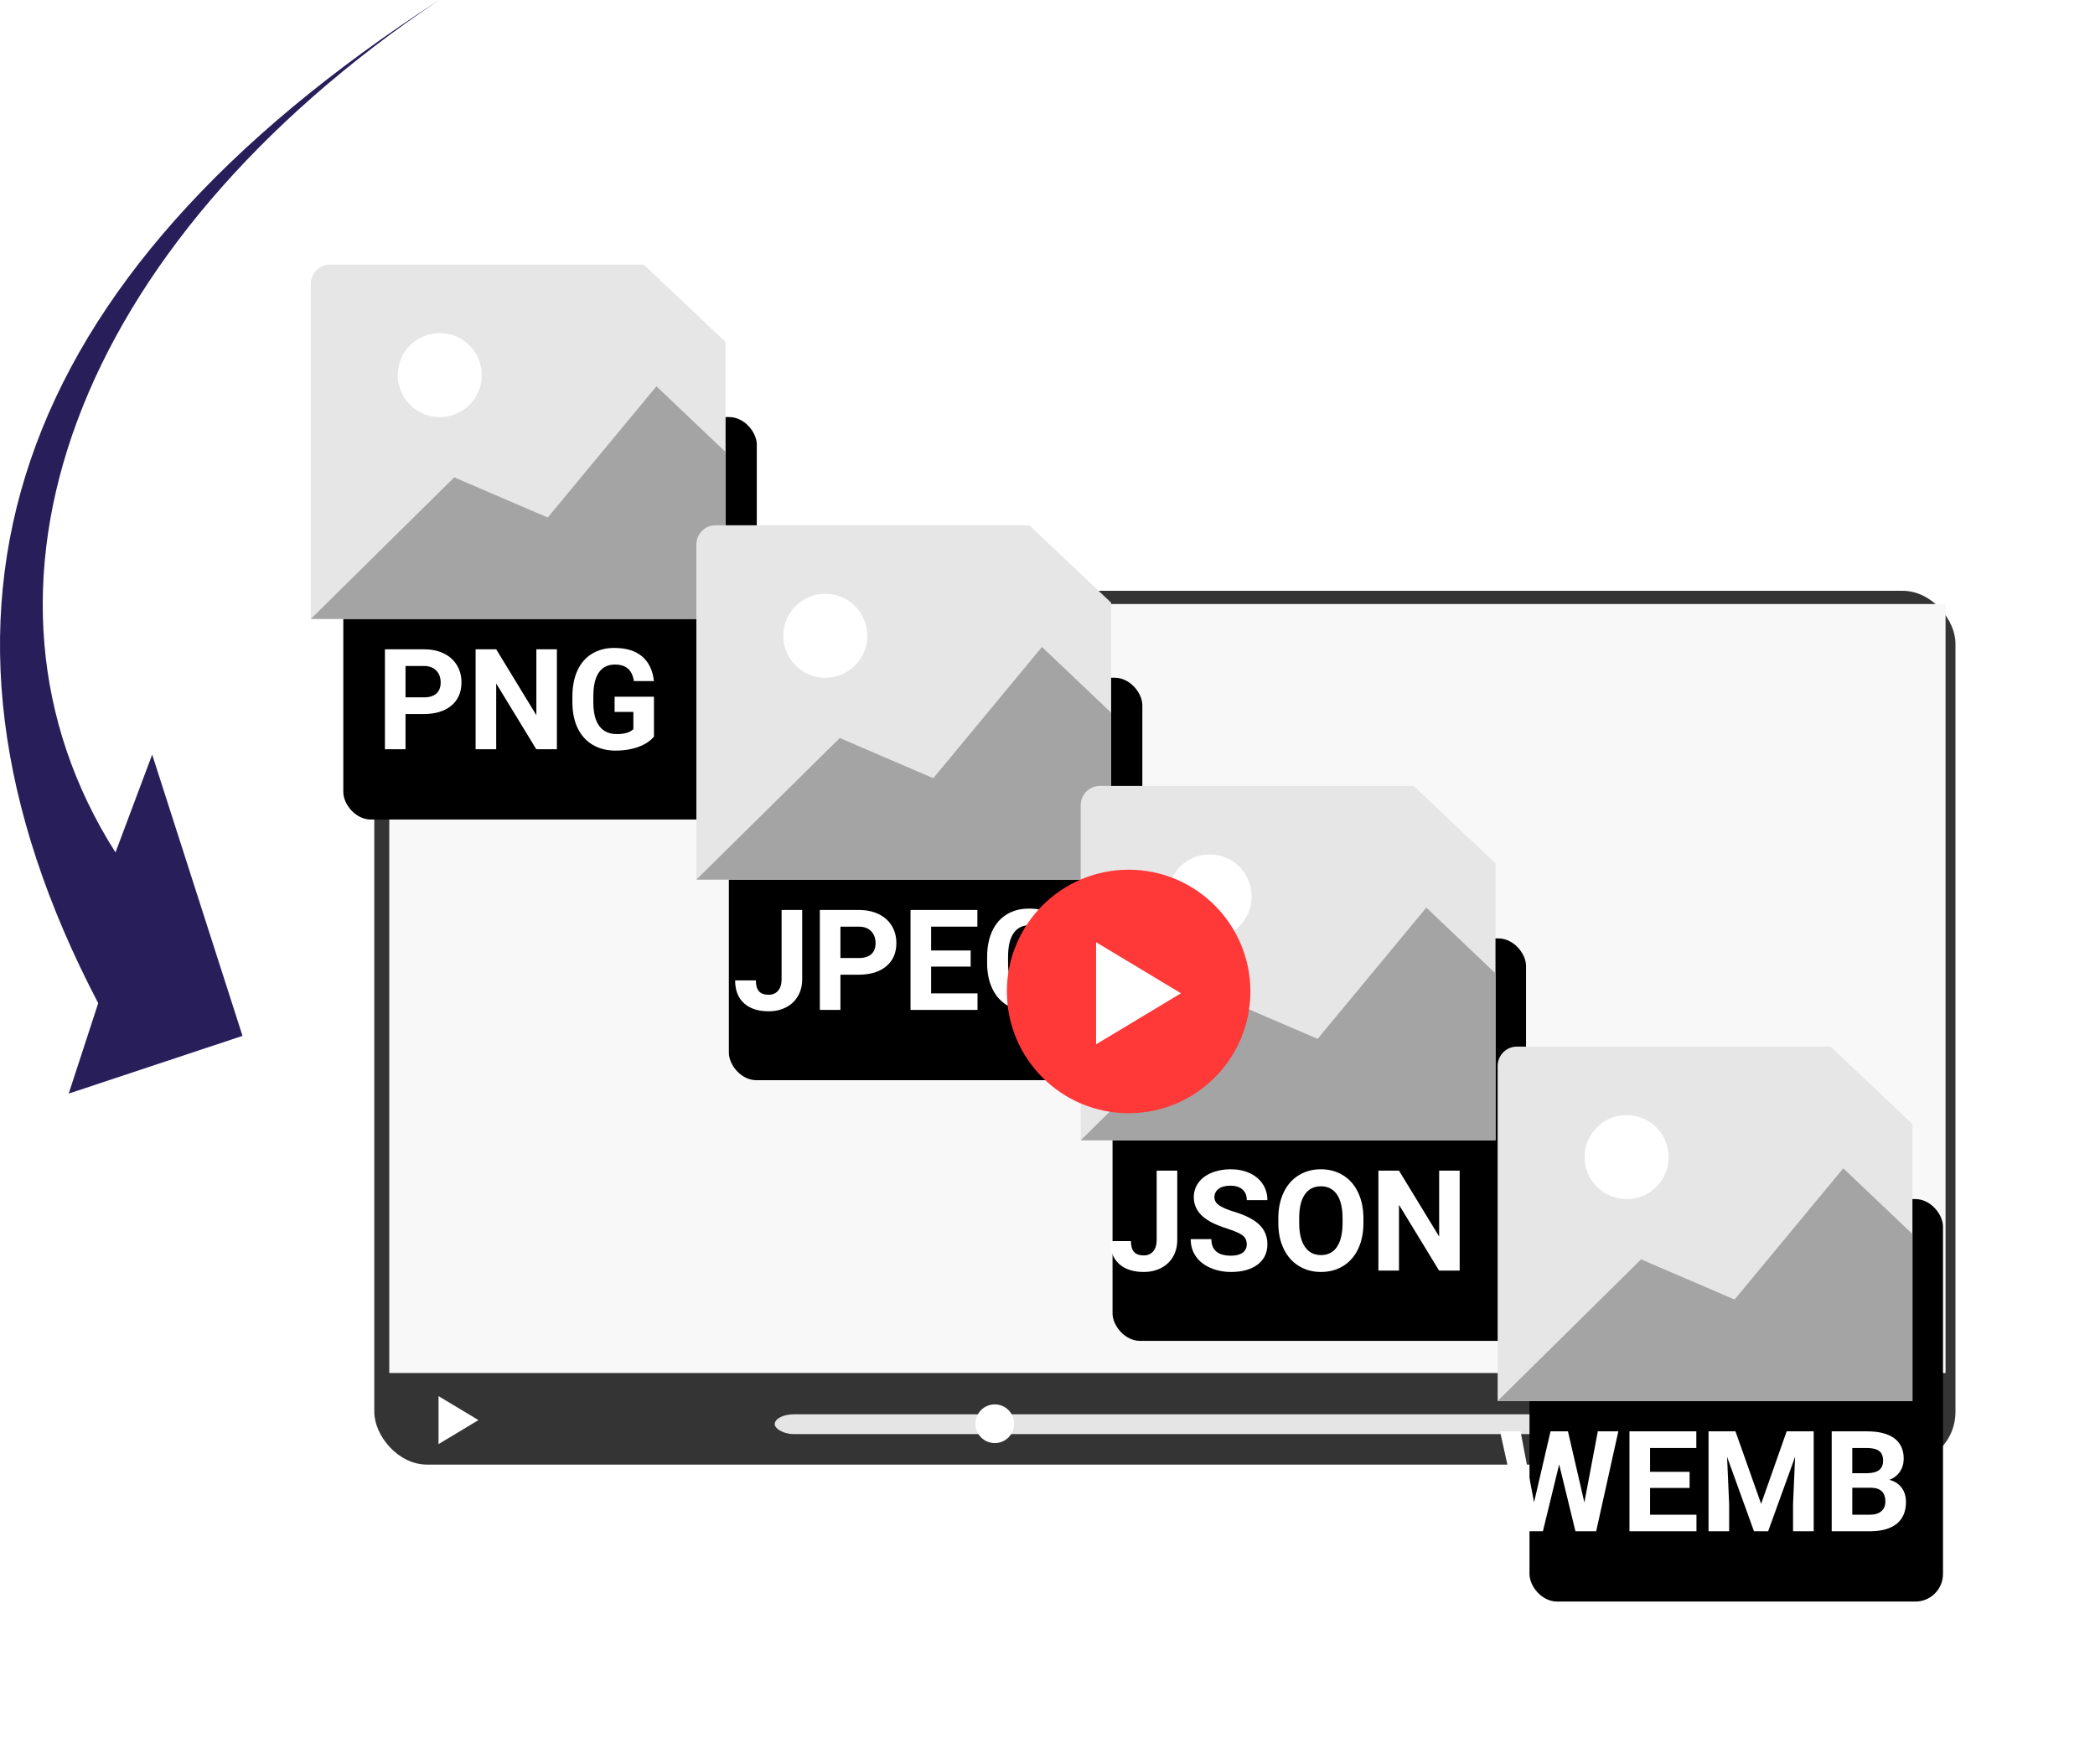 <svg version="1.1" xmlns="http://www.w3.org/2000/svg" viewBox="0 0 380 320" preserveAspectRatio="xMidYMid meet">
  <defs>
    <filter id="efShadow1" x="-100%" y="-100%" width="300%" height="300%">
      <feGaussianBlur in="SourceAlpha" result="drop_shadow_1" stdDeviation="7.5">
      </feGaussianBlur>
      <feOffset in="drop_shadow_1" result="drop_shadow_2" dx="11.314" dy="11.314">
      </feOffset>
      <feFlood result="drop_shadow_3" flood-color="rgb(79,79,79)" flood-opacity="100">
      </feFlood>
      <feComposite in="drop_shadow_3" in2="drop_shadow_2" operator="in" result="drop_shadow_4">
      </feComposite>
      <feMerge>
        <feMergeNode>
        </feMergeNode>
        <feMergeNode in="SourceGraphic">
        </feMergeNode>
      </feMerge>
    </filter>
    <filter id="efShadow2" x="-100%" y="-100%" width="300%" height="300%">
      <feGaussianBlur in="SourceAlpha" result="drop_shadow_1" stdDeviation="7.5">
      </feGaussianBlur>
      <feOffset in="drop_shadow_1" result="drop_shadow_2" dx="5.657" dy="5.657">
      </feOffset>
      <feFlood result="drop_shadow_3" flood-color="rgb(88,88,88)" flood-opacity="100">
      </feFlood>
      <feComposite in="drop_shadow_3" in2="drop_shadow_2" operator="in" result="drop_shadow_4">
      </feComposite>
      <feMerge>
        <feMergeNode>
        </feMergeNode>
        <feMergeNode in="SourceGraphic">
        </feMergeNode>
      </feMerge>
    </filter>
    <filter id="efShadow3" x="-100%" y="-100%" width="300%" height="300%">
      <feGaussianBlur in="SourceAlpha" result="drop_shadow_1" stdDeviation="7.5">
      </feGaussianBlur>
      <feOffset in="drop_shadow_1" result="drop_shadow_2" dx="5.657" dy="5.657">
      </feOffset>
      <feFlood result="drop_shadow_3" flood-color="rgb(88,88,88)" flood-opacity="100">
      </feFlood>
      <feComposite in="drop_shadow_3" in2="drop_shadow_2" operator="in" result="drop_shadow_4">
      </feComposite>
      <feMerge>
        <feMergeNode>
        </feMergeNode>
        <feMergeNode in="SourceGraphic">
        </feMergeNode>
      </feMerge>
    </filter>
    <filter id="efShadow4" x="-100%" y="-100%" width="300%" height="300%">
      <feGaussianBlur in="SourceAlpha" result="drop_shadow_1" stdDeviation="7.5">
      </feGaussianBlur>
      <feOffset in="drop_shadow_1" result="drop_shadow_2" dx="5.657" dy="5.657">
      </feOffset>
      <feFlood result="drop_shadow_3" flood-color="rgb(88,88,88)" flood-opacity="100">
      </feFlood>
      <feComposite in="drop_shadow_3" in2="drop_shadow_2" operator="in" result="drop_shadow_4">
      </feComposite>
      <feMerge>
        <feMergeNode>
        </feMergeNode>
        <feMergeNode in="SourceGraphic">
        </feMergeNode>
      </feMerge>
    </filter>
    <filter id="efShadow5" x="-100%" y="-100%" width="300%" height="300%">
      <feGaussianBlur in="SourceAlpha" result="drop_shadow_1" stdDeviation="7.5">
      </feGaussianBlur>
      <feOffset in="drop_shadow_1" result="drop_shadow_2" dx="5.657" dy="5.657">
      </feOffset>
      <feFlood result="drop_shadow_3" flood-color="rgb(88,88,88)" flood-opacity="100">
      </feFlood>
      <feComposite in="drop_shadow_3" in2="drop_shadow_2" operator="in" result="drop_shadow_4">
      </feComposite>
      <feMerge>
        <feMergeNode>
        </feMergeNode>
        <feMergeNode in="SourceGraphic">
        </feMergeNode>
      </feMerge>
    </filter>
  </defs>
  <g transform="translate(188.882,142.697)translate(-261.485,-1649.158)translate(266.003,1637.307)translate(-316.003,-1607.307)translate(327.32,1655.223)scale(0.581,0.581)translate(-2248.388,-2172.751)">
    <g filter="url(#efShadow1)">
      <g transform="translate(2248.388,2172.751)scale(0.969,0.969)translate(0,1.907)">
        <rect x="-254.712" y="-140.759" width="509.424" height="281.517" rx="17" ry="17" fill="rgb(52,52,52)">
        </rect>
      </g>
      <g transform="translate(2242.566,2178.799)translate(6.615,-16.434)">
        <rect x="-242.931" y="-120.032" width="485.862" height="240.064" rx="0" ry="0" fill="rgb(248,248,248)">
        </rect>
      </g>
      <g transform="translate(2247.124,2164.073)">
        <ellipse cx="0" cy="0" rx="38.011" ry="38.011" fill="rgb(0,0,0)" opacity="0.31">
        </ellipse>
      </g>
      <g transform="translate(2252.896,2164.638)">
        <path d="M10.569,0L-15.939,15.939L-15.939,-15.939L10.569,0z" fill="rgb(255,255,255)">
        </path>
      </g>
      <g transform="translate(2030.543,2297.102)">
        <path d="M3.542,0L-8.912,7.488L-8.912,-7.488L3.542,0z" fill="rgb(255,255,255)">
        </path>
      </g>
      <g transform="translate(2270.133,2298.376)">
        <rect x="-143.555" y="-3.093" width="287.111" height="6.186" rx="6" ry="6" fill="rgb(255,255,255)" opacity="0.87">
        </rect>
      </g>
      <g transform="translate(2195.282,2298.237)">
        <ellipse cx="0" cy="0" rx="6.043" ry="6.043" fill="rgb(255,255,255)">
        </ellipse>
      </g>
    </g>
  </g>
  <g transform="translate(188.882,142.697)translate(-261.485,-1649.158)translate(266.003,1637.307)translate(-316.003,-1607.307)translate(168.667,1575.64)rotate(75)translate(72.648,68.118)">
    <defs>
      <linearGradient id="gradient1" gradientUnits="userSpaceOnUse" x1="-159.751" y1="-68.118" x2="14.455" y2="-68.118">
        <stop offset="0%" stop-color="rgb(40,30,90)">
        </stop>
        <stop offset="100%" stop-color="rgb(40,30,90)">
        </stop>
      </linearGradient>
    </defs>
    <path d="M0,-19.407L14.455,-9.992L12.502,-43.152L-41.022,-40.532L-25.602,-29.511C-79.231,-12.663,-133.89,-50.43,-159.751,-126.244C-131.099,-37.582,-77.847,-1.969,0,-19.407z" fill="url(#gradient1)">
    </path>
  </g>
  <g transform="translate(188.882,142.697)translate(-261.485,-1649.158)translate(142,1674)">
    <defs>
      <linearGradient id="gradient2" gradientUnits="userSpaceOnUse" x1="-100" y1="0" x2="100" y2="0">
        <stop offset="0%" stop-color="rgb(40,30,90)">
        </stop>
        <stop offset="100%" stop-color="rgb(40,30,90)">
        </stop>
      </linearGradient>
    </defs>
    <path d="M0,0" stroke-width="2" stroke-linecap="round" stroke-linejoin="round" fill="url(#gradient2)" stroke="rgb(7,31,65)">
    </path>
  </g>
  <g transform="translate(188.882,142.697)translate(-261.485,-1649.158)translate(166.598,1602.733)translate(-254.382,-1490.279)translate(254.173,1488.348)translate(0.327,12.152)">
    <g filter="url(#efShadow2)">
      <rect x="-37.5" y="-36.5" width="75" height="73" rx="5" ry="5" fill="rgb(0,0,0)">
      </rect>
    </g>
  </g>
  <g transform="translate(188.882,142.697)translate(-261.485,-1649.158)translate(166.598,1602.733)translate(-254.382,-1490.279)translate(254.586,1475.889)translate(-254.49,-1516.07)">
    <g transform="translate(254.49,1519.142)scale(0.5,0.5)translate(0,-6.144)">
      <path d="M74.827,-39.692L74.827,60.777L-75.646,60.777L-75.646,-60.777C-75.646,-64.641,-72.527,-67.777,-68.683,-67.777L-47.459,-67.777L45.129,-67.777L74.827,-39.692z" fill="rgb(230,230,230)">
      </path>
    </g>
    <g transform="translate(291.646,1546.978)scale(0.5,0.5)">
      <path d="M0.514,-1.039L-149.958,-1.039L-97.933,-52.412L-64.01,-37.838L-24.58,-85.443L0.514,-61.593L0.514,-1.039z" fill="rgb(164,164,164)">
      </path>
    </g>
    <g transform="translate(240.056,1502.225)scale(0.5,0.5)">
      <ellipse cx="0" cy="0" rx="15.242" ry="15.242" fill="rgb(255,255,255)">
      </ellipse>
    </g>
  </g>
  <g transform="translate(188.882,142.697)translate(-261.485,-1649.158)translate(166.598,1602.733)translate(-254.382,-1490.279)translate(228.589,1529.909)scale(0.5,0.5)">
    <g class="drg tpbl" data-drg-tp="element" data-drg-v="1372" data-test-id="Group 5.export-png-noBorder.Text" data-gn-el-type="text">
      <g style="opacity:1">
        <g transform="translate(0, 0)">
          <path d="M 0 -45.9 L 32.896 -45.9 L 32.896 15.3 L 0 15.3 ZM 32.896 -45.9 L 68.905 -45.9 L 68.905 15.3 L 32.896 15.3 ZM 68.905 -45.9 L 103.644 -45.9 L 103.644 15.3 L 68.905 15.3 ZM 103.644 -45.9 L 103.644 -45.9 L 103.644 15.3 L 103.644 15.3 Z" fill="rgba(0,0,0,0)">
          </path>
          <g fill="rgb(255,255,255)" stroke-width="0" font-size="51px" style="font-family:Roboto-Bold;font-style:normal;font-weight:400">
            <path fill="rgb(255,255,255)" stroke-width="0" transform="matrix(1,0,0,1,0,0)" d="M17.257,-12.775L10.708,-12.775L10.708,0L3.237,0L3.237,-36.258L17.382,-36.258C20.105,-36.258,22.499,-35.76,24.566,-34.764C26.633,-33.767,28.223,-32.352,29.335,-30.518C30.447,-28.683,31.003,-26.596,31.003,-24.255L31.003,-24.255C31.003,-20.702,29.787,-17.901,27.355,-15.85C24.923,-13.8,21.557,-12.775,17.257,-12.775L17.257,-12.775zM10.708,-30.207L10.708,-18.826L17.382,-18.826C19.358,-18.826,20.864,-19.291,21.901,-20.221C22.939,-21.15,23.458,-22.479,23.458,-24.205L23.458,-24.205C23.458,-25.982,22.935,-27.418,21.889,-28.513C20.843,-29.609,19.399,-30.174,17.556,-30.207L17.556,-30.207L10.708,-30.207z">
            </path>
            <path fill="rgb(255,255,255)" stroke-width="0" transform="matrix(1,0,0,1,32.896,0)" d="M32.722,-36.258L32.722,0L25.251,0L10.708,-23.856L10.708,0L3.237,0L3.237,-36.258L10.708,-36.258L25.276,-12.352L25.276,-36.258L32.722,-36.258z">
            </path>
            <path fill="rgb(255,255,255)" stroke-width="0" transform="matrix(1,0,0,1,68.905,0)" d="M31.925,-19.05L31.925,-4.582C30.58,-2.972,28.679,-1.722,26.222,-0.834C23.765,0.054,21.042,0.498,18.054,0.498L18.054,0.498C14.916,0.498,12.165,-0.187,9.799,-1.556C7.433,-2.926,5.607,-4.914,4.321,-7.521C3.034,-10.127,2.374,-13.19,2.341,-16.71L2.341,-16.71L2.341,-19.175C2.341,-22.794,2.951,-25.927,4.171,-28.575C5.392,-31.223,7.151,-33.249,9.45,-34.651C11.75,-36.054,14.443,-36.756,17.531,-36.756L17.531,-36.756C21.831,-36.756,25.193,-35.731,27.616,-33.68C30.04,-31.63,31.477,-28.646,31.925,-24.728L31.925,-24.728L24.653,-24.728C24.321,-26.803,23.587,-28.322,22.45,-29.285C21.312,-30.248,19.747,-30.73,17.755,-30.73L17.755,-30.73C15.215,-30.73,13.281,-29.775,11.953,-27.866C10.625,-25.956,9.953,-23.117,9.936,-19.349L9.936,-19.349L9.936,-17.033C9.936,-13.231,10.658,-10.36,12.102,-8.417C13.547,-6.475,15.664,-5.503,18.453,-5.503L18.453,-5.503C21.259,-5.503,23.259,-6.101,24.454,-7.297L24.454,-7.297L24.454,-13.547L17.656,-13.547L17.656,-19.05L31.925,-19.05z">
            </path>
            <path fill="rgb(255,255,255)" stroke-width="0" transform="matrix(1,0,0,1,103.644,0)">
            </path>
          </g>
        </g>
      </g>
    </g>
  </g>
  <g transform="translate(188.882,142.697)translate(-261.485,-1649.158)translate(236.531,1650.014)translate(-254.382,-1490.279)translate(254.173,1488.348)translate(0.327,12.152)">
    <g filter="url(#efShadow3)">
      <rect x="-37.5" y="-36.5" width="75" height="73" rx="5" ry="5" fill="rgb(0,0,0)">
      </rect>
    </g>
  </g>
  <g transform="translate(188.882,142.697)translate(-261.485,-1649.158)translate(236.531,1650.014)translate(-254.382,-1490.279)translate(254.586,1475.889)translate(-254.49,-1516.07)">
    <g transform="translate(254.49,1519.142)scale(0.5,0.5)translate(0,-6.144)">
      <path d="M74.827,-39.692L74.827,60.777L-75.646,60.777L-75.646,-60.777C-75.646,-64.641,-72.527,-67.777,-68.683,-67.777L-47.459,-67.777L45.129,-67.777L74.827,-39.692z" fill="rgb(230,230,230)">
      </path>
    </g>
    <g transform="translate(291.646,1546.978)scale(0.5,0.5)">
      <path d="M0.514,-1.039L-149.958,-1.039L-97.933,-52.412L-64.01,-37.838L-24.58,-85.443L0.514,-61.593L0.514,-1.039z" fill="rgb(164,164,164)">
      </path>
    </g>
    <g transform="translate(240.056,1502.225)scale(0.5,0.5)">
      <ellipse cx="0" cy="0" rx="15.242" ry="15.242" fill="rgb(255,255,255)">
      </ellipse>
    </g>
  </g>
  <g transform="translate(188.882,142.697)translate(-261.485,-1649.158)translate(236.531,1650.014)translate(-254.382,-1490.279)translate(223.297,1529.909)scale(0.5,0.5)">
    <g class="drg tpbl" data-drg-tp="element" data-drg-v="971" data-test-id="Group 5.export-png-noBorder 2.Text" data-gn-el-type="text">
      <g style="opacity:1">
        <g transform="translate(0, 0)">
          <path d="M 0 -45.9 L 28.488 -45.9 L 28.488 15.3 L 0 15.3 ZM 28.488 -45.9 L 61.384 -45.9 L 61.384 15.3 L 28.488 15.3 ZM 61.384 -45.9 L 90.072 -45.9 L 90.072 15.3 L 61.384 15.3 ZM 90.072 -45.9 L 124.811 -45.9 L 124.811 15.3 L 90.072 15.3 ZM 124.811 -45.9 L 124.811 -45.9 L 124.811 15.3 L 124.811 15.3 Z" fill="rgba(0,0,0,0)">
          </path>
          <g fill="rgb(255,255,255)" stroke-width="0" font-size="51px" style="font-family:Roboto-Bold;font-style:normal;font-weight:400">
            <path fill="rgb(255,255,255)" stroke-width="0" transform="matrix(1,0,0,1,0,0)" d="M17.855,-11.156L17.855,-36.258L25.326,-36.258L25.326,-11.156C25.326,-8.849,24.815,-6.811,23.794,-5.043C22.773,-3.275,21.333,-1.909,19.474,-0.946C17.614,0.017,15.514,0.498,13.173,0.498L13.173,0.498C9.338,0.498,6.35,-0.477,4.208,-2.428C2.067,-4.379,0.996,-7.139,0.996,-10.708L0.996,-10.708L8.517,-10.708C8.517,-8.931,8.89,-7.62,9.637,-6.773C10.384,-5.927,11.563,-5.503,13.173,-5.503L13.173,-5.503C14.601,-5.503,15.738,-5.993,16.585,-6.973C17.432,-7.952,17.855,-9.347,17.855,-11.156L17.855,-11.156z">
            </path>
            <path fill="rgb(255,255,255)" stroke-width="0" transform="matrix(1,0,0,1,28.488,0)" d="M17.257,-12.775L10.708,-12.775L10.708,0L3.237,0L3.237,-36.258L17.382,-36.258C20.105,-36.258,22.499,-35.76,24.566,-34.764C26.633,-33.767,28.223,-32.352,29.335,-30.518C30.447,-28.683,31.003,-26.596,31.003,-24.255L31.003,-24.255C31.003,-20.702,29.787,-17.901,27.355,-15.85C24.923,-13.8,21.557,-12.775,17.257,-12.775L17.257,-12.775zM10.708,-30.207L10.708,-18.826L17.382,-18.826C19.358,-18.826,20.864,-19.291,21.901,-20.221C22.939,-21.15,23.458,-22.479,23.458,-24.205L23.458,-24.205C23.458,-25.982,22.935,-27.418,21.889,-28.513C20.843,-29.609,19.399,-30.174,17.556,-30.207L17.556,-30.207L10.708,-30.207z">
            </path>
            <path fill="rgb(255,255,255)" stroke-width="0" transform="matrix(1,0,0,1,61.384,0)" d="M25.052,-21.565L25.052,-15.714L10.708,-15.714L10.708,-6.002L27.542,-6.002L27.542,0L3.237,0L3.237,-36.258L27.492,-36.258L27.492,-30.207L10.708,-30.207L10.708,-21.565L25.052,-21.565z">
            </path>
            <path fill="rgb(255,255,255)" stroke-width="0" transform="matrix(1,0,0,1,90.072,0)" d="M31.925,-19.05L31.925,-4.582C30.58,-2.972,28.679,-1.722,26.222,-0.834C23.765,0.054,21.042,0.498,18.054,0.498L18.054,0.498C14.916,0.498,12.165,-0.187,9.799,-1.556C7.433,-2.926,5.607,-4.914,4.321,-7.521C3.034,-10.127,2.374,-13.19,2.341,-16.71L2.341,-16.71L2.341,-19.175C2.341,-22.794,2.951,-25.927,4.171,-28.575C5.392,-31.223,7.151,-33.249,9.45,-34.651C11.75,-36.054,14.443,-36.756,17.531,-36.756L17.531,-36.756C21.831,-36.756,25.193,-35.731,27.616,-33.68C30.04,-31.63,31.477,-28.646,31.925,-24.728L31.925,-24.728L24.653,-24.728C24.321,-26.803,23.587,-28.322,22.45,-29.285C21.312,-30.248,19.747,-30.73,17.755,-30.73L17.755,-30.73C15.215,-30.73,13.281,-29.775,11.953,-27.866C10.625,-25.956,9.953,-23.117,9.936,-19.349L9.936,-19.349L9.936,-17.033C9.936,-13.231,10.658,-10.36,12.102,-8.417C13.547,-6.475,15.664,-5.503,18.453,-5.503L18.453,-5.503C21.259,-5.503,23.259,-6.101,24.454,-7.297L24.454,-7.297L24.454,-13.547L17.656,-13.547L17.656,-19.05L31.925,-19.05z">
            </path>
            <path fill="rgb(255,255,255)" stroke-width="0" transform="matrix(1,0,0,1,124.811,0)">
            </path>
          </g>
        </g>
      </g>
    </g>
  </g>
  <g transform="translate(188.882,142.697)translate(-261.485,-1649.158)translate(305.714,1697.295)translate(-254.382,-1490.279)translate(254.584,1488.348)translate(0.327,12.152)">
    <g filter="url(#efShadow4)">
      <rect x="-37.5" y="-36.5" width="75" height="73" rx="5" ry="5" fill="rgb(0,0,0)">
      </rect>
    </g>
  </g>
  <g transform="translate(188.882,142.697)translate(-261.485,-1649.158)translate(305.714,1697.295)translate(-254.382,-1490.279)translate(255.116,1475.889)translate(-254.49,-1516.07)">
    <g transform="translate(254.49,1519.142)scale(0.5,0.5)translate(0,-6.144)">
      <path d="M74.827,-39.692L74.827,60.777L-75.646,60.777L-75.646,-60.777C-75.646,-64.641,-72.527,-67.777,-68.683,-67.777L-47.459,-67.777L45.129,-67.777L74.827,-39.692z" fill="rgb(230,230,230)">
      </path>
    </g>
    <g transform="translate(291.646,1546.978)scale(0.5,0.5)">
      <path d="M0.514,-1.039L-149.958,-1.039L-97.933,-52.412L-64.01,-37.838L-24.58,-85.443L0.514,-61.593L0.514,-1.039z" fill="rgb(164,164,164)">
      </path>
    </g>
    <g transform="translate(240.056,1502.225)scale(0.5,0.5)">
      <ellipse cx="0" cy="0" rx="15.242" ry="15.242" fill="rgb(255,255,255)">
      </ellipse>
    </g>
  </g>
  <g transform="translate(188.882,142.697)translate(-261.485,-1649.158)translate(305.714,1697.295)translate(-254.382,-1490.279)translate(222.146,1529.909)scale(0.5,0.5)">
    <g class="drg tpbl" data-drg-tp="element" data-drg-v="570" data-test-id="Group 5.export-png-noBorder 3.Text" data-gn-el-type="text">
      <g style="opacity:1">
        <g transform="translate(0, 0)">
          <path d="M 0 -45.9 L 28.488 -45.9 L 28.488 15.3 L 0 15.3 ZM 28.488 -45.9 L 59.84 -45.9 L 59.84 15.3 L 28.488 15.3 ZM 59.84 -45.9 L 95.052 -45.9 L 95.052 15.3 L 59.84 15.3 ZM 95.052 -45.9 L 131.061 -45.9 L 131.061 15.3 L 95.052 15.3 ZM 131.061 -45.9 L 131.061 -45.9 L 131.061 15.3 L 131.061 15.3 Z" fill="rgba(0,0,0,0)">
          </path>
          <g fill="rgb(255,255,255)" stroke-width="0" font-size="51px" style="font-family:Roboto-Bold;font-style:normal;font-weight:400">
            <path fill="rgb(255,255,255)" stroke-width="0" transform="matrix(1,0,0,1,0,0)" d="M17.855,-11.156L17.855,-36.258L25.326,-36.258L25.326,-11.156C25.326,-8.849,24.815,-6.811,23.794,-5.043C22.773,-3.275,21.333,-1.909,19.474,-0.946C17.614,0.017,15.514,0.498,13.173,0.498L13.173,0.498C9.338,0.498,6.35,-0.477,4.208,-2.428C2.067,-4.379,0.996,-7.139,0.996,-10.708L0.996,-10.708L8.517,-10.708C8.517,-8.931,8.89,-7.62,9.637,-6.773C10.384,-5.927,11.563,-5.503,13.173,-5.503L13.173,-5.503C14.601,-5.503,15.738,-5.993,16.585,-6.973C17.432,-7.952,17.855,-9.347,17.855,-11.156L17.855,-11.156z">
            </path>
            <path fill="rgb(255,255,255)" stroke-width="0" transform="matrix(1,0,0,1,28.488,0)" d="M22.039,-9.512L22.039,-9.512C22.039,-10.924,21.541,-12.007,20.544,-12.762C19.549,-13.518,17.756,-14.315,15.165,-15.153C12.576,-15.992,10.525,-16.817,9.015,-17.631L9.015,-17.631C4.897,-19.855,2.839,-22.852,2.839,-26.62L2.839,-26.62C2.839,-28.58,3.391,-30.327,4.495,-31.863C5.599,-33.398,7.184,-34.598,9.251,-35.461C11.318,-36.324,13.638,-36.756,16.211,-36.756L16.211,-36.756C18.801,-36.756,21.109,-36.287,23.134,-35.349C25.16,-34.411,26.733,-33.087,27.853,-31.377C28.974,-29.667,29.534,-27.725,29.534,-25.55L29.534,-25.55L22.064,-25.55C22.064,-27.21,21.541,-28.5,20.495,-29.422C19.449,-30.343,17.979,-30.804,16.087,-30.804L16.087,-30.804C14.261,-30.804,12.841,-30.418,11.828,-29.646C10.816,-28.874,10.31,-27.857,10.31,-26.596L10.31,-26.596C10.31,-25.417,10.903,-24.429,12.09,-23.632C13.277,-22.835,15.024,-22.088,17.332,-21.391L17.332,-21.391C21.582,-20.113,24.678,-18.527,26.62,-16.635C28.563,-14.742,29.534,-12.385,29.534,-9.562L29.534,-9.562C29.534,-6.425,28.347,-3.963,25.973,-2.179C23.599,-0.394,20.403,0.498,16.386,0.498L16.386,0.498C13.597,0.498,11.057,-0.012,8.766,-1.033C6.475,-2.054,4.727,-3.453,3.524,-5.229C2.32,-7.006,1.718,-9.065,1.718,-11.405L1.718,-11.405L9.214,-11.405C9.214,-7.404,11.604,-5.404,16.386,-5.404L16.386,-5.404C18.162,-5.404,19.549,-5.765,20.544,-6.487C21.541,-7.209,22.039,-8.218,22.039,-9.512z">
            </path>
            <path fill="rgb(255,255,255)" stroke-width="0" transform="matrix(1,0,0,1,59.84,0)" d="M33.02,-18.926L33.02,-17.307C33.02,-13.738,32.39,-10.608,31.128,-7.919C29.866,-5.229,28.061,-3.154,25.712,-1.693C23.363,-0.232,20.669,0.498,17.631,0.498L17.631,0.498C14.626,0.498,11.945,-0.224,9.588,-1.668C7.23,-3.113,5.404,-5.176,4.109,-7.856C2.814,-10.538,2.158,-13.622,2.142,-17.108L2.142,-17.108L2.142,-18.901C2.142,-22.47,2.785,-25.612,4.071,-28.326C5.358,-31.041,7.176,-33.124,9.525,-34.577C11.874,-36.029,14.56,-36.756,17.581,-36.756C20.602,-36.756,23.288,-36.029,25.637,-34.577C27.986,-33.124,29.804,-31.041,31.091,-28.326C32.377,-25.612,33.02,-22.479,33.02,-18.926L33.02,-18.926zM25.45,-17.182L25.45,-18.951C25.45,-22.753,24.769,-25.641,23.408,-27.616C22.047,-29.592,20.105,-30.58,17.581,-30.58L17.581,-30.58C15.074,-30.58,13.14,-29.605,11.779,-27.654C10.418,-25.703,9.729,-22.844,9.712,-19.075L9.712,-19.075L9.712,-17.307C9.712,-13.605,10.393,-10.733,11.754,-8.691C13.115,-6.649,15.074,-5.628,17.631,-5.628L17.631,-5.628C20.137,-5.628,22.063,-6.612,23.408,-8.579C24.753,-10.546,25.434,-13.414,25.45,-17.182L25.45,-17.182z">
            </path>
            <path fill="rgb(255,255,255)" stroke-width="0" transform="matrix(1,0,0,1,95.052,0)" d="M32.722,-36.258L32.722,0L25.251,0L10.708,-23.856L10.708,0L3.237,0L3.237,-36.258L10.708,-36.258L25.276,-12.352L25.276,-36.258L32.722,-36.258z">
            </path>
            <path fill="rgb(255,255,255)" stroke-width="0" transform="matrix(1,0,0,1,131.061,0)">
            </path>
          </g>
        </g>
      </g>
    </g>
  </g>
  <g transform="translate(188.882,142.697)translate(-261.485,-1649.158)translate(375.95,1744.577)translate(-254.382,-1490.279)translate(259.977,1488.348)translate(0.327,12.152)">
    <g filter="url(#efShadow5)">
      <rect x="-37.5" y="-36.5" width="75" height="73" rx="5" ry="5" fill="rgb(0,0,0)">
      </rect>
    </g>
  </g>
  <g transform="translate(188.882,142.697)translate(-261.485,-1649.158)translate(375.95,1744.577)translate(-254.382,-1490.279)translate(260.509,1475.889)translate(-254.49,-1516.07)">
    <g transform="translate(254.49,1519.142)scale(0.5,0.5)translate(0,-6.144)">
      <path d="M74.827,-39.692L74.827,60.777L-75.646,60.777L-75.646,-60.777C-75.646,-64.641,-72.527,-67.777,-68.683,-67.777L-47.459,-67.777L45.129,-67.777L74.827,-39.692z" fill="rgb(230,230,230)">
      </path>
    </g>
    <g transform="translate(291.646,1546.978)scale(0.5,0.5)">
      <path d="M0.514,-1.039L-149.958,-1.039L-97.933,-52.412L-64.01,-37.838L-24.58,-85.443L0.514,-61.593L0.514,-1.039z" fill="rgb(164,164,164)">
      </path>
    </g>
    <g transform="translate(240.056,1502.225)scale(0.5,0.5)">
      <ellipse cx="0" cy="0" rx="15.242" ry="15.242" fill="rgb(255,255,255)">
      </ellipse>
    </g>
  </g>
  <g transform="translate(188.882,142.697)translate(-261.485,-1649.158)translate(375.95,1744.577)translate(-254.382,-1490.279)translate(222.676,1529.909)scale(0.5,0.5)">
    <g class="drg tpbl" data-drg-tp="element" data-drg-v="169" data-test-id="Group 5.export-png-noBorder 4.Text" data-gn-el-type="text">
      <g style="opacity:1">
        <g transform="translate(0, 0)">
          <path d="M 0 -45.9 L 44.6 -45.9 L 44.6 15.3 L 0 15.3 ZM 44.6 -45.9 L 73.288 -45.9 L 73.288 15.3 L 44.6 15.3 ZM 73.288 -45.9 L 117.962 -45.9 L 117.962 15.3 L 73.288 15.3 ZM 117.962 -45.9 L 150.51 -45.9 L 150.51 15.3 L 117.962 15.3 ZM 150.51 -45.9 L 150.51 -45.9 L 150.51 15.3 L 150.51 15.3 Z" fill="rgba(0,0,0,0)">
          </path>
          <g fill="rgb(255,255,255)" stroke-width="0" font-size="51px" style="font-family:Roboto-Bold;font-style:normal;font-weight:400">
            <path fill="rgb(255,255,255)" stroke-width="0" transform="matrix(1,0,0,1,0,0)" d="M25.525,-36.258L31.477,-10.459L36.357,-36.258L43.803,-36.258L35.76,0L28.239,0L22.337,-24.255L16.436,0L8.915,0L0.872,-36.258L8.318,-36.258L13.223,-10.508L19.2,-36.258L25.525,-36.258z">
            </path>
            <path fill="rgb(255,255,255)" stroke-width="0" transform="matrix(1,0,0,1,44.6,0)" d="M25.052,-21.565L25.052,-15.714L10.708,-15.714L10.708,-6.002L27.542,-6.002L27.542,0L3.237,0L3.237,-36.258L27.492,-36.258L27.492,-30.207L10.708,-30.207L10.708,-21.565L25.052,-21.565z">
            </path>
            <path fill="rgb(255,255,255)" stroke-width="0" transform="matrix(1,0,0,1,73.288,0)" d="M3.237,-36.258L12.999,-36.258L22.312,-9.961L31.576,-36.258L41.388,-36.258L41.388,0L33.892,0L33.892,-9.911L34.639,-27.019L24.852,0L19.723,0L9.961,-26.994L10.708,-9.911L10.708,0L3.237,0L3.237,-36.258z">
            </path>
            <path fill="rgb(255,255,255)" stroke-width="0" transform="matrix(1,0,0,1,117.962,0)" d="M17.332,0L3.237,0L3.237,-36.258L15.938,-36.258C20.337,-36.258,23.674,-35.415,25.948,-33.73C28.223,-32.045,29.36,-29.576,29.36,-26.322L29.36,-26.322C29.36,-24.545,28.903,-22.981,27.99,-21.628C27.077,-20.275,25.807,-19.283,24.18,-18.652L24.18,-18.652C26.04,-18.187,27.505,-17.249,28.575,-15.838C29.646,-14.427,30.182,-12.7,30.182,-10.658L30.182,-10.658C30.182,-7.172,29.07,-4.532,26.845,-2.739C24.62,-0.946,21.449,-0.033,17.332,0L17.332,0zM17.556,-15.788L10.708,-15.788L10.708,-6.002L17.108,-6.002C18.868,-6.002,20.242,-6.421,21.229,-7.259C22.217,-8.097,22.711,-9.255,22.711,-10.733L22.711,-10.733C22.711,-14.053,20.993,-15.738,17.556,-15.788L17.556,-15.788zM10.708,-30.207L10.708,-21.068L16.236,-21.068C20.005,-21.134,21.889,-22.636,21.889,-25.575L21.889,-25.575C21.889,-27.218,21.412,-28.401,20.457,-29.123C19.503,-29.846,17.996,-30.207,15.938,-30.207L15.938,-30.207L10.708,-30.207z">
            </path>
            <path fill="rgb(255,255,255)" stroke-width="0" transform="matrix(1,0,0,1,150.51,0)">
            </path>
          </g>
        </g>
      </g>
    </g>
  </g>
  <g transform="translate(188.882,142.697)translate(-261.485,-1649.158)translate(277.32,1686.297)translate(-276.585,-1680.179)">
    <g transform="translate(276.585,1680.179)scale(0.581,0.581)">
      <ellipse cx="0" cy="0" rx="38.011" ry="38.011" fill="rgb(255,56,56)">
      </ellipse>
    </g>
    <g transform="translate(279.94,1680.507)scale(0.581,0.581)">
      <path d="M10.569,0L-15.939,15.939L-15.939,-15.939L10.569,0z" fill="rgb(255,255,255)">
      </path>
    </g>
  </g>
</svg>